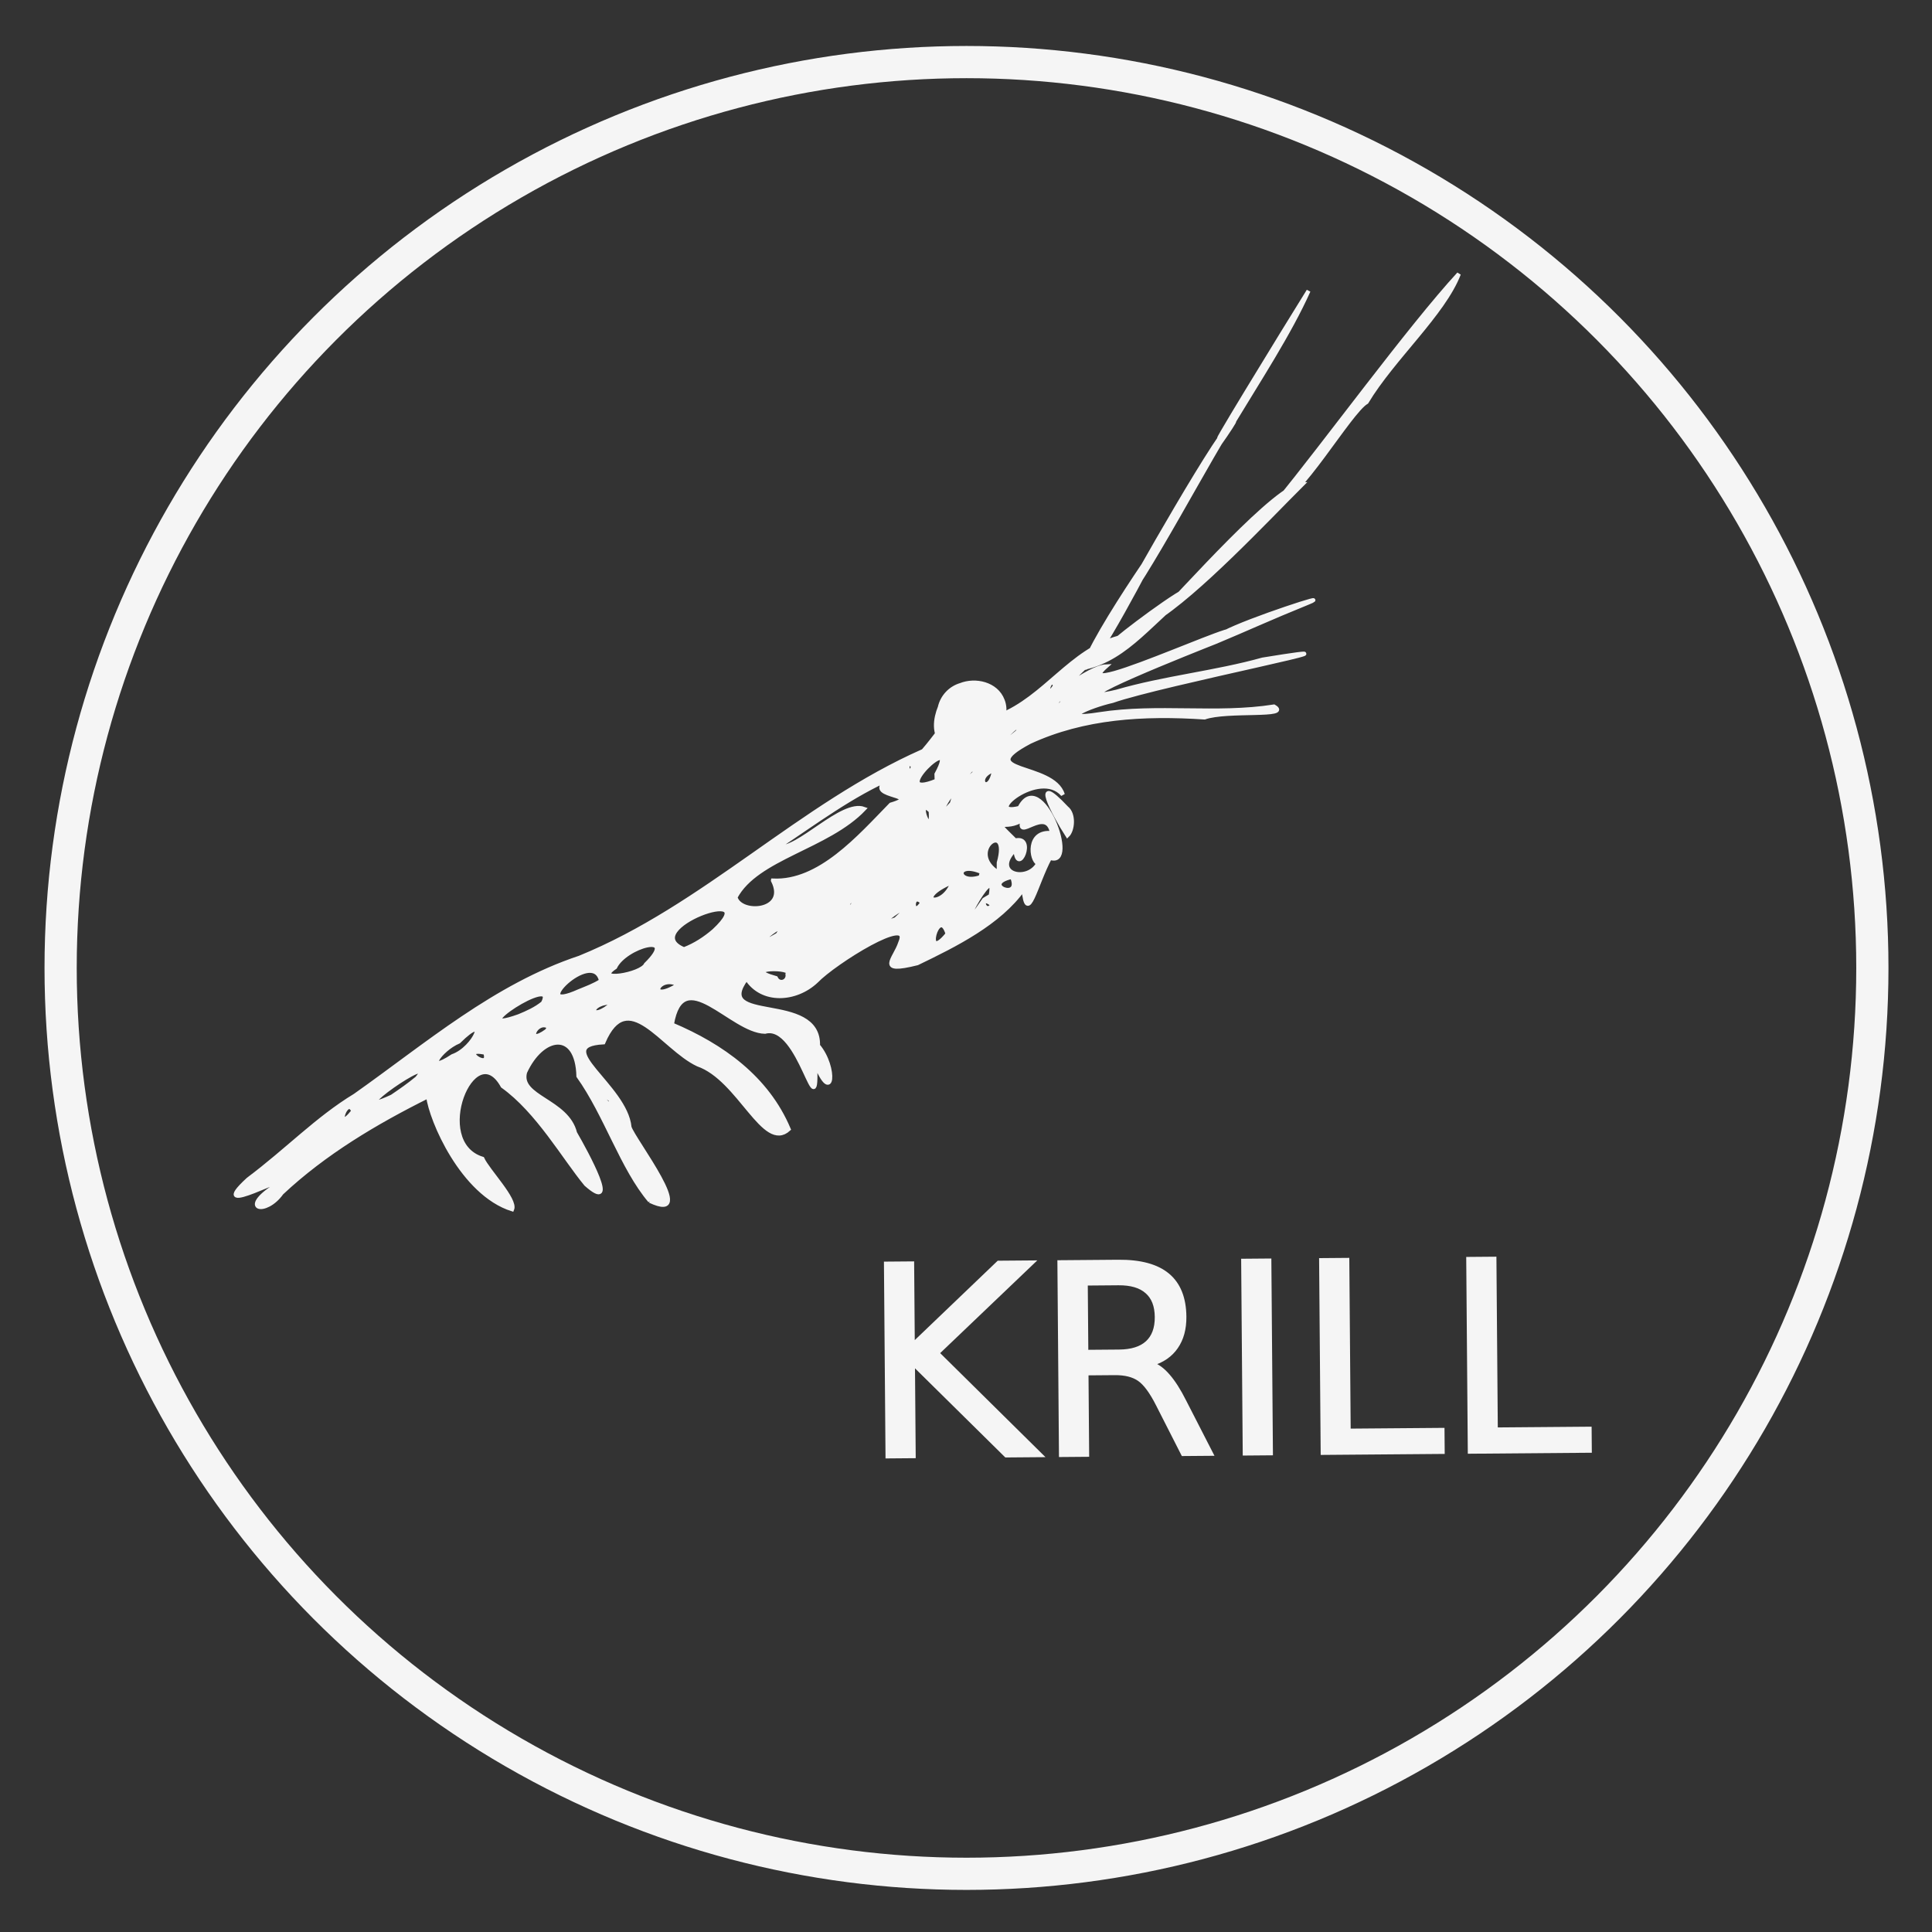 <?xml version="1.0" encoding="UTF-8" standalone="no"?>
<!-- Created with Inkscape (http://www.inkscape.org/) -->

<svg
   xmlns:dc="http://purl.org/dc/elements/1.1/"
   xmlns:cc="http://creativecommons.org/ns#"
   xmlns:rdf="http://www.w3.org/1999/02/22-rdf-syntax-ns#"
   xmlns:svg="http://www.w3.org/2000/svg"
   xmlns="http://www.w3.org/2000/svg"
   xmlns:sodipodi="http://sodipodi.sourceforge.net/DTD/sodipodi-0.dtd"
   xmlns:inkscape="http://www.inkscape.org/namespaces/inkscape"
   width="210mm"
   height="210mm"
   viewBox="0 0 210 210"
   version="1.1"
   id="svg3925"
   inkscape:version="0.92.2 5c3e80d, 2017-08-06"
   sodipodi:docname="krill.svg">
  <rect x="0" y="0" width="210" height="210" fill="#333333" stroke="none"/>
  <defs
     id="defs3919" />
  <sodipodi:namedview
     id="base"
     pagecolor="#ffffff"
     bordercolor="#666666"
     borderopacity="1.0"
     inkscape:pageopacity="0.0"
     inkscape:pageshadow="2"
     inkscape:zoom="0.4"
     inkscape:cx="410.03275"
     inkscape:cy="415.96581"
     inkscape:document-units="mm"
     inkscape:current-layer="g4478"
     showgrid="false"
     inkscape:window-width="1280"
     inkscape:window-height="755"
     inkscape:window-x="0"
     inkscape:window-y="1"
     inkscape:window-maximized="1" />
  <g
     inkscape:label="Layer 1"
     inkscape:groupmode="layer"
     id="layer1"
     transform="translate(0,-87)">
    <g
       transform="matrix(1.81,-1.3811727e-8,1.3811727e-8,1.81,-134.308,82.86)"
       id="g4478">
      <g
         id="g4548"
         transform="matrix(-2.102,-0.278,-0.278,2.102,329.061,34.984)"
         style="fill:#f5f5f5;fill-opacity:1;stroke:#f5f5f5;stroke-opacity:1">
        <path
           sodipodi:nodetypes="ccccccccccccccccccccccccccccccccccccccccccccccccccccccccccccccccccccccccccccccccccccccccccccccccccccccccccccccccccccccccccccccccccccccccccccccccccccccccccccccccccsscccccccccccccccccc"
           inkscape:connector-curvature="0"
           id="path9767"
           d="m 98.472,31.778 c 0.903,-0.815 1.558,-2.256 2.474,-3.237 0.207,-1.305 1.169,-1.032 1.512,0.088 0.095,0.734 -1.281,0.633 -1.63,1.521 -0.401,0.52 -1.554,2.109 -0.497,1.399 0.71,-0.659 1.626,-1.875 2.706,-2.449 0.996,-1.347 1.849,1.852 0.298,2.116 -0.199,0.317 -1.103,1.023 -1.023,1.31 1.462,-0.262 2.61,-2.208 2.779,-2.862 1.371,0.925 2.701,1.972 3.754,3.259 0.364,0.692 1.136,0.618 0.232,-0.156 -0.659,-0.656 1.894,1.259 0.759,-0.101 -0.993,-0.971 -1.711,-1.965 -2.69,-2.751 -1.827,-1.689 -3.523,-3.601 -5.794,-4.705 -3.324,-1.895 -5.623,-5.097 -8.881,-7.081 -0.583,-0.875 -0.703,-1.668 -2,-1.267 -1.227,-0.688 -1.772,-2.1 -3.063,-2.638 -0.372,-0.409 -2.084,-2.077 -1.853,-1.552 0.945,0.873 1.504,2.096 2.703,2.524 0.985,1.232 -0.081,-0.029 -0.606,-0.122 1.119,1.286 -4.952,-2.657 -3.01,-1.105 0.556,0.31 4.438,2.471 2.62,1.777 -1.292,-0.568 -2.701,-0.896 -3.98,-1.443 -3.756,-1.134 2.758,1.056 4.058,1.718 0.639,0.236 1.533,0.782 0.321,0.421 -1.613,-0.473 -3.284,-0.395 -4.873,-0.864 -0.554,0.231 1.308,0.261 1.908,0.567 1.73,0.113 3.391,0.432 4.814,1.333 1.556,1.109 -0.728,0.496 -1.12,1.359 0.764,-0.671 2.203,0.944 1.168,0.534 -0.444,-1.258 -1.901,1.476 -1.042,1.289 0.302,0.799 0.384,2.012 0.627,0.972 0.555,1.051 1.706,1.822 2.707,2.48 1.123,0.444 0.643,-0.031 0.555,-0.514 -0.257,-0.884 1.779,0.799 2.212,1.39 0.503,0.62 1.448,0.809 1.97,0.184 0.814,1.456 -2.099,0.099 -2.256,1.622 -0.601,0.543 -0.643,1.664 0.017,0.494 -0.348,2.018 0.561,-1.089 1.524,-0.686 0.953,0.108 2.572,-1.663 2.64,0.142 -1.495,0.411 -2.873,1.148 -3.668,2.505 0.614,0.731 1.566,-1.231 2.791,-1.48 1.067,-0.339 2.257,-1.973 2.735,-0.27 1.503,0.282 -0.79,1.144 -1.049,2.285 -0.154,0.34 -2.307,2.459 -0.848,1.994 z m -0.241,-0.234 c 0.533,-0.298 -0.338,0.494 0,0 z m 1.736,-2.47 c 0.753,-0.37 -0.364,0.51 0,0 z m -8.858,-5.898 c 0.37,-0.818 0.6,0.982 0,0 z m 16.028,7.184 c 0.254,-0.447 0.463,0.771 0,0 z m -1.669,-1.163 c -0.572,-0.911 2.121,1.553 0.635,0.608 -0.219,-0.195 -0.436,-0.392 -0.635,-0.608 z M 91.68,23.451 c 0.391,0.038 0.193,0.319 0,0 z m 3.773,1.451 c -0.189,-0.242 1.413,-0.006 0.312,0.151 -0.122,0.185 -0.37,0.054 -0.312,-0.151 z m -5.412,-2.958 c -0.068,-1.215 1.082,1.956 0.167,0.133 z m 13.608,6.284 c 0.823,-0.054 -0.251,0.52 0,0 z M 89.956,22.194 c 0.446,-0.29 0.188,0.348 0,0 z m 14.598,6.251 c -0.602,-0.303 -0.889,-1.422 -0.12,-0.43 0.505,0.298 0.862,1.073 0.12,0.43 z m -2.604,-1.172 c 0.399,-0.211 0.624,0.661 0.051,0.111 z M 90.824,21.997 c 0.243,0.104 -0.224,0.56 0,0 z m -1.312,-0.661 c 0.892,0.328 -0.399,0.667 0,0 z m 10.726,5.011 c 0.742,0.06 0.622,0.718 0,0 z m -1.762,-0.748 c 0.636,-0.231 0.825,0.685 0,-2e-5 z m -5.857,-2.642 c -0.817,-0.97 0.85,0.46 0,0 z m -0.716,-0.282 c 0.391,0.038 0.193,0.319 0,0 z m -3.076,-1.814 c 0.216,-0.055 0.443,-0.89 -0.276,-0.904 0.254,-0.782 1.002,0.428 0.868,-0.281 0.431,0.432 0.976,-0.009 0.137,0.624 -0.566,-0.218 -0.198,1.042 -0.037,0.25 0.6,0.784 -0.468,0.904 -0.692,0.311 z m 3.108,1.528 c 0.369,-0.298 0.24,0.531 0,0 z m -0.778,-0.696 c 1.122,0.669 0.178,0.842 0,0 z M 102.213,26.619 c -0.345,-0.946 2.221,1.278 0.625,0.457 -0.224,-0.129 -0.447,-0.266 -0.625,-0.457 z m -6.335,-2.787 c -0.374,-0.713 1.024,0.799 0,0 z m -0.974,-0.318 c 0.824,0.26 0.195,0.277 0,0 z m -4.529,-2.2 c 0.824,-0.232 0.673,0.469 0.02,0.144 l -0.02,-0.144 z m -0.439,-0.327 c -0.187,-1.305 1.02,-0.193 -0.036,0.285 z m 10.728,4.794 c 0.356,-0.951 2.007,1.252 0.586,0.374 -0.2,-0.116 -0.409,-0.222 -0.586,-0.374 z m -1.198,-0.628 c -0.824,-1.051 0.644,-0.444 0.854,0.194 0.585,0.515 -0.768,0.111 -0.854,-0.194 z m -4.381,-1.972 c -0.435,-0.61 1.054,0.846 0,0 z m -1.25,-0.561 c 0.269,-0.116 0.209,0.476 0,0 z m 3.845,1.335 c -1.296,-1.573 2.217,0.246 0.773,0.63 -0.294,-0.159 -0.552,-0.381 -0.773,-0.63 z m -1.47,-1.629 c -1.317,-0.112 -2.252,-1.531 -3.028,-2.57 -0.989,-0.444 1.06,-0.056 0.038,-0.781 1.076,0.636 2.021,1.565 2.979,2.398 -0.581,0.022 -1.627,-1.547 -2.282,-1.398 0.887,1.219 2.836,1.764 3.282,2.959 -0.198,0.49 -1.551,0.215 -0.989,-0.607 z m -7.242,-2.949 c 0.966,-0.468 0.169,0.16 0,0 z m 3.071,0.413 c 0.521,-0.389 -0.18,0.889 0,0 z m -0.565,-0.292 c -0.185,-0.954 0.615,0.918 0,0 z m -2.097,-1.022 c 0.966,-0.012 -0.628,0.266 0,0 z m 1.037,-0.076 c 0.599,0.311 0.015,0.788 0,0 z m 1.6,0.332 c -0.555,-1.441 1.392,0.989 -0.03,0.181 z m -1.053,-0.165 c -0.102,-0.553 0.607,0.702 0,0 z m 1.74,0.032 c 0.304,-0.259 0.074,0.464 0,0 z m -2.804,-1.354 c -0.309,-0.759 1.072,1.164 0,0 z m 0.63,0.061 c 0.062,-0.654 0.256,0.781 0,0 z m -1.809,-1.126 c 0.269,-0.116 0.209,0.476 0,0 z m 0.292,-0.371 c 0.198,-0.354 0.293,0.579 0,0 z m -0.901,4.157 c 0.463,-0.542 1.281,-1.711 0.126,-0.767 -0.24,0.14 -0.26,0.601 -0.126,0.767 z m -3.469,-5.999 c -0.094,-0.095 -0.021,-0.166 -0.183,-0.281 -0.643,-0.457 -2.962,-1.559 -2.245,-1.151 1.116,0.636 1.6,0.951 2.428,1.432 z m 1.834,-0.359 c -0.747,-0.982 -2.953,-4.283 -3.659,-4.378 0.878,1.142 2.545,3.475 3.659,4.378 z m 1.782,1.586 c 0.022,-0.73 -2.435,-5.423 -1.56,-3.527 0,0 1.302,3.653 1.56,3.527 z m -0.764,-1.812 c -0.165,-0.468 -2.287,-5.748 -2.508,-5.633 0.367,0.601 1.998,5.085 2.508,5.633 z m -4.043,-3.584 c -1.084,-1.737 -3.067,-5.381 -4.245,-7.053 0.284,1.179 1.54,2.618 2.114,3.942 0.432,0.327 1.569,3.088 2.131,3.111 z m 1.746,-1.795 c 0.646,1.328 -1.312,-3.076 -1.833,-4.224 0.371,1.248 1.061,2.686 1.622,3.97 -0.176,-0.271 0.93,1.936 0.211,0.254 z"
           style="fill:#f5f5f5;fill-opacity:1;stroke:#f5f5f5;stroke-width:0.114;stroke-opacity:1" />
        <path
           inkscape:connector-curvature="0"
           id="path1173"
           d="m 90.633,17.201 c 0.306,0.358 0.765,0.564 1.23,0.603 0.319,-0.196 0.312,-0.628 0.227,-0.948 -0.025,-0.283 -0.198,-0.53 -0.458,-0.646 -0.366,-0.205 -0.92,-0.158 -1.134,0.242 -0.136,0.24 -0.106,0.585 0.135,0.749 z"
           style="fill:#f5f5f5;fill-opacity:1;stroke:#f5f5f5;stroke-width:0.272px;stroke-linecap:butt;stroke-linejoin:miter;stroke-opacity:1" />
      </g>
      <circle
         style="opacity:1;fill:none;fill-opacity:1;stroke:#f5f5f5;stroke-width:1.934;stroke-linecap:round;stroke-miterlimit:4;stroke-dasharray:none;stroke-dashoffset:0;stroke-opacity:1"
         id="path12056"
         cx="132.244"
         cy="60.415"
         r="54.4" />
      <g
         aria-label="KRILL"
         transform="matrix(0.248,-0.002,0.002,0.248,-85.834,46.742)"
         style="font-style:normal;font-weight:normal;font-size:40px;line-height:1.25;font-family:sans-serif;letter-spacing:0px;word-spacing:0px;fill:#f5f5f5;fill-opacity:1;stroke:#f5f5f5;stroke-opacity:1"
         id="flowRoot12058">
        <path
           d="m 858.781,133.67 h 6.312 v 19.719 l 20.938,-19.719 h 8.125 L 871,155.42 895.812,180.326 H 887.5 l -22.406,-22.469 v 22.469 h -6.312 z"
           style="font-style:normal;font-variant:normal;font-weight:normal;font-stretch:normal;font-size:64px;font-family:Damascus;-inkscape-font-specification:Damascus;fill:#f5f5f5;fill-opacity:1;stroke:#f5f5f5;stroke-opacity:1"
           id="path821"
           inkscape:connector-curvature="0" />
        <path
           d="m 922.906,158.451 q 2.031,0.688 3.938,2.938 1.938,2.25 3.875,6.188 l 6.406,12.75 h -6.781 L 924.375,168.357 q -2.312,-4.688 -4.5,-6.219 -2.156,-1.531 -5.906,-1.531 h -6.875 v 19.719 h -6.312 v -46.656 h 14.25 q 8,0 11.938,3.344 3.938,3.344 3.938,10.094 0,4.406 -2.062,7.312 -2.031,2.906 -5.938,4.031 z m -15.812,-19.594 v 16.562 h 7.938 q 4.562,0 6.875,-2.094 2.344,-2.125 2.344,-6.219 0,-4.094 -2.344,-6.156 -2.312,-2.094 -6.875,-2.094 z"
           style="font-style:normal;font-variant:normal;font-weight:normal;font-stretch:normal;font-size:64px;font-family:Damascus;-inkscape-font-specification:Damascus;fill:#f5f5f5;fill-opacity:1;stroke:#f5f5f5;stroke-opacity:1"
           id="path823"
           inkscape:connector-curvature="0" />
        <path
           d="m 945.281,133.67 h 6.312 v 46.656 h -6.312 z"
           style="font-style:normal;font-variant:normal;font-weight:normal;font-stretch:normal;font-size:64px;font-family:Damascus;-inkscape-font-specification:Damascus;fill:#f5f5f5;fill-opacity:1;stroke:#f5f5f5;stroke-opacity:1"
           id="path825"
           inkscape:connector-curvature="0" />
        <path
           d="m 964.156,133.67 h 6.312 v 41.344 h 22.719 v 5.312 h -29.031 z"
           style="font-style:normal;font-variant:normal;font-weight:normal;font-stretch:normal;font-size:64px;font-family:Damascus;-inkscape-font-specification:Damascus;fill:#f5f5f5;fill-opacity:1;stroke:#f5f5f5;stroke-opacity:1"
           id="path827"
           inkscape:connector-curvature="0" />
        <path
           d="m 999.781,133.67 h 6.312 v 41.344 h 22.719 v 5.312 h -29.031 z"
           style="font-style:normal;font-variant:normal;font-weight:normal;font-stretch:normal;font-size:64px;font-family:Damascus;-inkscape-font-specification:Damascus;fill:#f5f5f5;fill-opacity:1;stroke:#f5f5f5;stroke-opacity:1"
           id="path829"
           inkscape:connector-curvature="0" />
      </g>
    </g>
  </g>
</svg>
